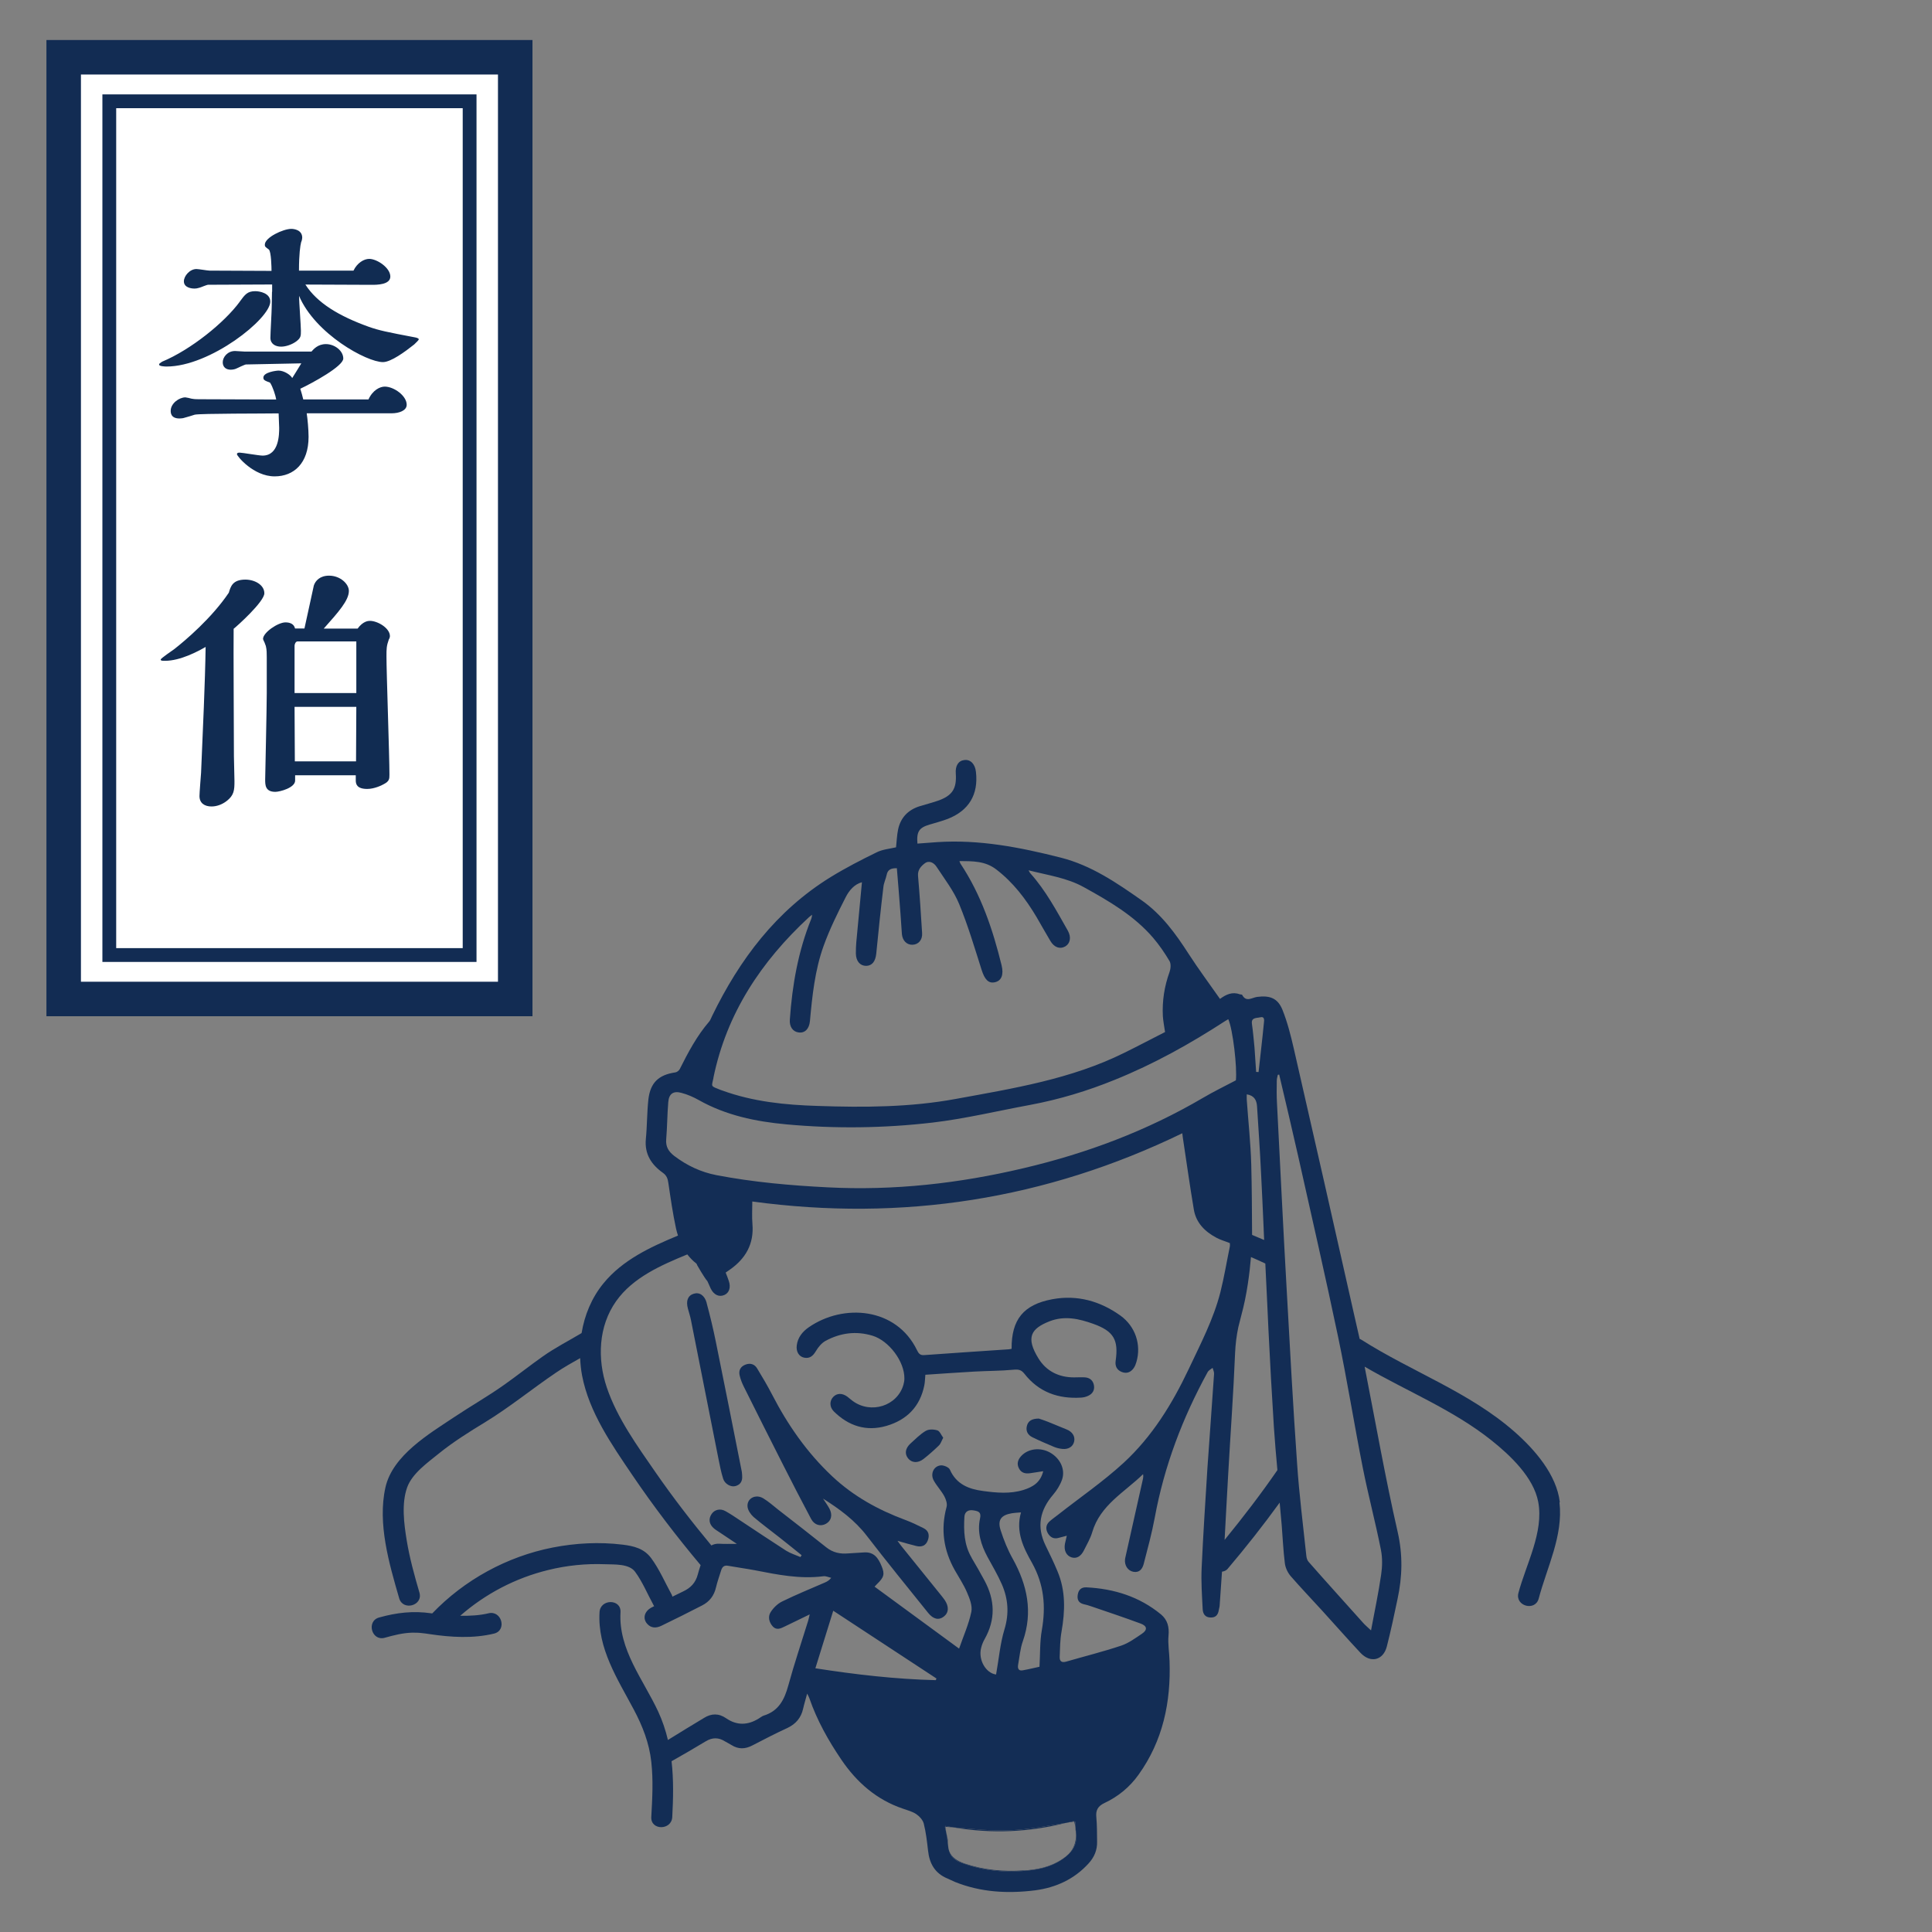 <?xml version="1.0" encoding="UTF-8"?><svg id="_圖層_2" xmlns="http://www.w3.org/2000/svg" viewBox="0 0 280 280"><rect x="0" y="0" width="280" height="280" fill="#808080" stroke="none"/><defs><style>.cls-1{fill:none;}.cls-2{fill:#fff;}.cls-3{fill:#122c53;}.cls-4{fill:#112c52;}.cls-5{fill:#132d55;}</style></defs><g id="_圖層_1-2"><g><rect class="cls-1" width="280" height="280"/><g><g><g><g><rect class="cls-2" x="9.23" y="8.3" width="65.44" height="136.48"/><path class="cls-3" d="M72.17,10.8V142.28H11.73V10.8h60.44m5-5H6.73V147.28H77.17V5.8h0Z"/></g><g><path class="cls-4" d="M34.75,43.71c.77-1.05,1.12-1.51,2.25-1.51,.62,0,2.17,.27,2.17,1.51,0,2.48-8.71,9.41-15.03,9.41-.27,0-1.08-.04-1.08-.27,0-.16,.08-.19,.43-.43,4.18-1.74,9.06-5.69,11.27-8.71Zm.97,9.1c-.27,0-1.28,.54-1.51,.62-.08,.04-.39,.15-.77,.15-.7,0-1.16-.39-1.16-1.08,0-.74,.7-1.63,1.78-1.63,.19,0,1.16,.08,1.36,.08h9.72c.31-.35,.93-1.08,2.09-1.08,1.28,0,2.52,.97,2.52,2.09s-4.49,3.56-6.23,4.38c.08,.19,.39,1.36,.43,1.55h9.45c.62-1.36,1.67-1.86,2.36-1.86,1.32,0,3.18,1.32,3.18,2.63,0,.85-1.09,1.24-2.21,1.24h-12.28c.12,.77,.27,2.36,.27,3.41,0,3.83-2.13,5.73-4.92,5.73-3.06,0-5.46-2.94-5.46-3.21,0-.23,.27-.23,.39-.23,.39,0,2.79,.43,3.33,.43,2.4,0,2.4-3.14,2.4-4.03,0-.08-.08-1.9-.08-2.09-1.94,.04-11.31,0-12.16,.19-.23,.08-1.24,.39-1.43,.43-.23,.08-.5,.12-.77,.12-1.28,0-1.28-.85-1.28-1.12,0-1.05,1.2-1.94,2.13-1.94,.12,0,.77,.15,.89,.19,.27,.04,.39,.08,1.12,.08,1.78,0,9.56,.04,11.15,.04-.08-.54-.5-1.86-.89-2.44-.81-.31-.97-.39-.97-.74,0-.77,1.86-1.01,2.21-1.01,.77,0,1.74,.62,1.97,1.08,.43-.7,.62-.97,1.32-2.13l-7.94,.16Zm3.72-10.53v-1.05l-9.26,.04c-.23,0-1.08,.39-1.28,.43-.27,.08-.46,.12-.74,.12-.39,0-1.51-.12-1.51-1.05,0-.77,.85-1.78,1.82-1.78,.31,0,1.62,.23,1.9,.23l8.98,.04c0-.46-.04-2.79-.39-3.1-.54-.39-.58-.43-.58-.7,0-1.05,2.67-2.29,3.83-2.29,.43,0,1.59,.16,1.59,1.28,0,.12-.04,.39-.16,.66-.12,.46-.31,1.7-.31,4.11h7.9c.54-1.12,1.51-1.7,2.28-1.7,1.12,0,3.06,1.28,3.06,2.56,0,1.2-1.97,1.2-2.71,1.2-1.12,0-8.09-.04-9.6-.04,1.7,2.67,4.88,4.57,9.18,6.12,1.55,.54,2.52,.74,6.78,1.55,.04,0,.31,.08,.35,.12,.08,.04,.12,.08,.12,.15,0,.12-.35,.43-.66,.74-1.32,1.05-3.37,2.56-4.53,2.56-2.36,0-9.8-4.07-12.16-9.6,0,.81,.27,4.34,.27,5.04,0,.77,0,1.04-.66,1.55-.62,.46-1.51,.77-2.21,.77-.81,0-1.55-.39-1.55-1.28,0-.7,.19-3.83,.19-4.49l.04-2.17Z"/><path class="cls-4" d="M33.9,109.53c0,.5,.08,3.1,.08,3.68,0,1.28-.04,2.05-1.16,2.9-.66,.5-1.43,.77-2.17,.77-.97,0-1.74-.46-1.74-1.51,0-.46,.19-2.83,.23-3.37,.27-6.43,.58-12.93,.66-18.24-1.08,.62-3.64,2.01-5.89,2.01-.39,0-.62,0-.62-.19,0-.16,1.66-1.28,1.97-1.51,1.59-1.24,5.42-4.49,7.9-8.17,.27-.89,.54-1.9,2.4-1.9,1.36,0,2.75,.77,2.75,1.98s-3.95,4.76-4.45,5.15c-.04,2.63,.04,15.49,.04,18.4Zm17.93-18.43c.78-1.08,1.55-1.12,1.78-1.12,1.12,0,2.9,1.05,2.9,2.21,0,.15-.08,.39-.15,.46-.35,.97-.35,1.39-.35,2.48,0,2.44,.43,14.41,.43,17.12,0,.62,0,.97-.81,1.39-.27,.16-1.36,.7-2.4,.7-1.51,0-1.67-.7-1.67-1.24v-.74h-8.79v.77c0,1.04-2.21,1.63-2.87,1.63-1.47,0-1.47-1.01-1.47-1.78,0-.12,.23-10.53,.23-12.51v-5.23c0-.46,0-1.08-.12-1.55,0-.08-.15-.39-.15-.43,0-.08-.27-.54-.27-.66,0-.93,2.17-2.4,3.25-2.4,.66,0,1.24,.23,1.39,.89h1.36c.08-.31,1.32-6.08,1.36-6.23,.23-.7,.89-1.43,2.21-1.43,1.63,0,2.87,1.2,2.87,2.21,0,1.36-1.47,3.02-3.64,5.46h4.92Zm-.19,9.33v-7.47h-8.52c-.27,0-.43,.39-.43,.62v6.86h8.95Zm0,2.01h-8.95l.04,7.9h8.87l.04-7.9Z"/></g><path class="cls-3" d="M67.06,15.68v121.73H16.84V15.68h50.22m2-2H14.84v125.73h54.22V13.68h0Z"/></g><g><path class="cls-1" d="M177.56,147.98c-5.08,3.32-10.37,6.26-16,8.52-3.97,1.61-8.05,2.85-12.27,3.64-4.72,.87-9.39,1.99-14.13,2.56-7.05,.82-14.14,.91-21.22,.26-4.44-.41-8.74-1.29-12.68-3.52-.79-.44-1.63-.81-2.5-1.04-1.17-.34-1.83,.12-1.92,1.34-.15,1.8-.15,3.61-.3,5.4-.09,1.08,.37,1.78,1.16,2.39,1.83,1.39,3.85,2.34,6.12,2.79,5.33,1.02,10.73,1.49,16.15,1.77,9.57,.49,18.98-.56,28.33-2.77,9.19-2.16,17.9-5.43,26.05-10.21,1.51-.88,3.08-1.64,4.75-2.53,.21-1.78-.43-7.41-1.1-8.86-.2,.12-.32,.18-.44,.26Z"/><path class="cls-1" d="M104.39,157.98c.08,.03,.17,.06,.26,.09,4.48,1.63,9.16,2.1,13.85,2.24,6.7,.23,13.41,.2,20.02-1.02,8.31-1.52,16.7-2.86,24.4-6.68,2.04-1,4.05-2.07,5.91-3.01-.14-.91-.27-1.61-.32-2.31-.11-2.19,.23-4.32,.97-6.39,.17-.49,.23-1.19,0-1.58-.7-1.19-1.49-2.34-2.39-3.39-2.76-3.21-6.36-5.3-10.02-7.32-2.47-1.37-5.21-1.74-8.02-2.45,.14,.26,.18,.37,.26,.44,2.24,2.5,3.79,5.42,5.43,8.31,.53,.94,.35,1.87-.41,2.3-.75,.41-1.57,.12-2.12-.81-.69-1.13-1.32-2.3-1.99-3.44-1.57-2.63-3.39-5.04-5.86-6.93-1.6-1.23-3.41-1.2-5.33-1.2,.08,.18,.09,.27,.14,.35,3,4.51,4.69,9.54,5.97,14.75,.33,1.37-.02,2.24-.96,2.45-.94,.23-1.49-.4-1.93-1.77-1.02-3.21-1.98-6.45-3.26-9.56-.79-1.92-2.12-3.62-3.27-5.39-.37-.56-1.07-.99-1.7-.52-.55,.41-1.07,.96-.99,1.84,.24,2.76,.43,5.53,.59,8.3,.06,.99-.53,1.64-1.39,1.67-.82,.03-1.45-.58-1.54-1.55-.08-.96-.12-1.93-.2-2.89-.17-2.21-.35-4.43-.53-6.65-.81-.02-1.32,.18-1.48,.97-.12,.58-.41,1.14-.47,1.74-.38,3.23-.72,6.45-1.04,9.7-.12,1.08-.59,1.72-1.46,1.74-.88,0-1.48-.69-1.49-1.78,0-.55,.02-1.1,.06-1.63,.27-2.91,.55-5.8,.82-8.71-1.1,.29-1.86,1.19-2.36,2.18-1.17,2.31-2.33,4.64-3.2,7.06-1.26,3.5-1.64,7.2-1.98,10.9-.11,1.14-.75,1.75-1.63,1.63-.84-.11-1.35-.84-1.28-1.87,.35-5.02,1.2-9.92,3.11-14.61,.06-.14,.08-.29,.12-.58-.23,.18-.37,.26-.47,.37-6.9,6.39-11.92,13.91-13.84,23.27-.29,1.35-.47,1.17,1,1.77Z"/><path class="cls-1" d="M182.65,147.45c-.49,.15-1.34-.03-1.2,.96,.15,1.14,.26,2.27,.37,3.41,.09,1.17,.15,2.36,.24,3.55,.11,0,.23,.02,.35,.02,.26-2.39,.55-4.78,.78-7.18,.05-.33,.09-.93-.53-.75Z"/><path class="cls-1" d="M197.49,212.7c-1.25-6.32-2.25-12.68-3.58-18.98-1.83-8.72-3.82-17.4-5.77-26.11-.88-3.96-1.83-7.9-2.76-11.86-.06,.02-.14,.02-.2,.03-.06,.29-.15,.58-.15,.88-.02,1.08-.03,2.16,.03,3.24,.47,9.15,.91,18.3,1.43,27.45,.46,8.24,.9,16.49,1.48,24.71,.3,4.48,.87,8.94,1.34,13.4,.03,.32,.14,.69,.33,.9,2.6,2.97,5.25,5.89,7.89,8.83,.3,.35,.65,.64,1.16,1.11,.53-2.83,1.08-5.42,1.46-8.04,.18-1.19,.21-2.48-.03-3.65-.79-3.99-1.84-7.92-2.63-11.9Z"/><path class="cls-5" d="M154.58,264.17c-2.77,.44-5.48,.98-8.21,1.08-2.7,.12-5.43-.19-8.18-.41,5.58,.95,11.02,.69,16.39-.68Z"/><path class="cls-5" d="M154.86,268.71c.83-.79,1.28-1.75,1.08-3.06,.06,1.27-.28,2.24-1.08,3.06Z"/><path class="cls-5" d="M137.39,267.29c.01,.36,.07,.68,.17,.95-.07-.22-.13-.46-.14-.73,0-.07-.02-.15-.02-.22Z"/><path class="cls-5" d="M136.95,264.75c.06,.29,.13,.58,.2,.87-.05-.27-.09-.56-.14-.86-.02,0-.04,0-.05,0Z"/><path class="cls-5" d="M155.83,263.97s-.09,.02-.14,.02c.07,.29,.12,.56,.16,.82,0-.28,0-.56-.02-.84Z"/><path class="cls-5" d="M162.56,198.83c.71,.29,1.31,.06,1.74-.55,.19-.26,.31-.59,.4-.9,.72-2.46-.12-5.14-2.34-6.73-2.93-2.09-6.23-3.02-9.83-2.36-4.2,.78-5.95,2.94-5.92,7.19-.16,.03-.28,.06-.39,.07-4.09,.28-8.17,.54-12.26,.84-.62,.05-.83-.24-1.06-.71-3-6.21-10.66-6.8-15.69-3.32-.91,.63-1.6,1.48-1.74,2.64-.11,.9,.32,1.6,1.06,1.76,.84,.17,1.31-.26,1.73-.97,.34-.57,.82-1.15,1.38-1.46,2.15-1.16,4.42-1.47,6.81-.75,2.37,.72,4.67,3.74,4.62,6.23,0,.3-.06,.6-.14,.89-.89,3.06-4.69,4.28-7.35,2.34-.27-.19-.51-.43-.77-.62-.75-.55-1.51-.53-2.05,.03-.55,.57-.56,1.47,.09,2.11,2.14,2.11,4.7,2.94,7.62,2.09,2.95-.86,4.87-2.79,5.49-5.88,.09-.46,.1-.94,.15-1.53,2.4-.16,4.74-.33,7.09-.46,1.89-.11,3.8-.09,5.68-.27,.71-.07,1.13,0,1.59,.59,2.09,2.67,4.91,3.66,8.22,3.45,.35-.02,.72-.11,1.04-.27,.6-.28,.92-.79,.82-1.47-.11-.71-.57-1.13-1.28-1.19-.54-.04-1.08,0-1.63,0-2.19,0-4-.91-5.12-2.72-1.92-3.09-1.08-4.36,1.59-5.41,2.18-.85,4.27-.37,6.34,.37,2.95,1.06,3.68,2.31,3.24,5.36-.11,.74,.16,1.32,.87,1.61Z"/><path class="cls-5" d="M109.75,198.35c-.39-.65-.99-.85-1.71-.58-.73,.28-1.02,.85-.84,1.59,.13,.55,.34,1.09,.59,1.59,1.9,3.82,3.82,7.63,5.75,11.44,1.32,2.6,2.65,5.19,4.02,7.76,.48,.89,1.38,1.12,2.16,.68,.77-.44,.97-1.29,.48-2.2-.27-.5-.61-.96-.92-1.44,2.37,1.5,4.61,3.13,6.35,5.4,2.9,3.77,5.91,7.46,8.89,11.17,.75,.93,1.55,1.08,2.26,.53,.73-.56,.78-1.46,.12-2.42-.19-.27-.4-.53-.61-.79-1.85-2.3-3.71-4.59-5.56-6.89-.19-.23-.36-.48-.66-.88,1.06,.3,1.89,.55,2.73,.75,.77,.19,1.39-.05,1.67-.83,.27-.74,.12-1.39-.63-1.76-.86-.43-1.73-.85-2.62-1.18-3.93-1.46-7.52-3.43-10.61-6.33-3.65-3.43-6.44-7.44-8.72-11.86-.66-1.28-1.4-2.52-2.15-3.76Z"/><path class="cls-5" d="M102.42,188.84c-.3-1.13-1.07-1.6-1.89-1.34-.85,.27-1.14,1.04-.83,2.17,.15,.55,.33,1.09,.44,1.65,1.33,6.68,2.65,13.35,3.97,20.03,.2,1,.39,2,.7,2.97,.24,.77,1.14,1.24,1.79,1.05,.71-.2,1.01-.71,.96-1.44-.02-.21-.01-.42-.05-.63-1.25-6.29-2.49-12.58-3.77-18.86-.38-1.88-.83-3.75-1.33-5.6Z"/><path class="cls-5" d="M154.57,207.16c-.92-.36-1.82-.76-2.74-1.12-.5-.2-1.01-.36-1.28-.45-1.01,.01-1.55,.34-1.73,1.08-.18,.74,.15,1.31,.81,1.63,1.02,.5,2.07,.95,3.12,1.39,.38,.16,.8,.26,1.22,.3,.91,.09,1.56-.36,1.71-1.1,.15-.75-.28-1.4-1.11-1.73Z"/><path class="cls-5" d="M134.17,207.37c-.81,.48-1.5,1.19-2.21,1.83-.76,.69-.88,1.5-.36,2.15,.53,.67,1.43,.74,2.25,.09,.78-.61,1.52-1.27,2.23-1.96,.26-.25,.37-.65,.62-1.11-.29-.39-.5-.96-.85-1.07-.51-.16-1.24-.19-1.67,.07Z"/><path class="cls-5" d="M136.99,264.64s.01,.07,.02,.11c.4,.03,.79,.06,1.19,.09-.4-.07-.8-.12-1.21-.21Z"/><path class="cls-5" d="M137.15,265.61c.1,.6,.19,1.14,.24,1.68,0-.08-.01-.15-.01-.23,0-.48-.11-.96-.23-1.45Z"/><path class="cls-5" d="M148.34,271.08c-2.91,.2-5.75-.06-8.54-1-1.1-.38-1.9-.9-2.24-1.83,.26,.84,.86,1.39,1.77,1.72,2.67,.97,5.42,1.39,8.25,1.23,1.89-.11,3.78-.31,5.51-1.21,.75-.39,1.33-.81,1.78-1.27-.26,.25-.56,.48-.89,.7-1.7,1.16-3.64,1.55-5.63,1.67Z"/><path class="cls-5" d="M155.93,265.65c-.01-.27-.04-.54-.08-.84,0,.23,.02,.46,.07,.68,.01,.05,0,.1,.02,.15Z"/><path class="cls-5" d="M155.67,263.89c-.36,.1-.72,.18-1.09,.27,.37-.06,.73-.12,1.11-.17,0-.04-.01-.07-.02-.1Z"/><path class="cls-5" d="M226.06,217.71c-.47-4.02-3.66-7.66-6.59-10.23-6.54-5.74-14.87-8.68-22.14-13.3-.09-.06-.19-.1-.28-.14l-.82-3.6c-2.88-12.8-5.77-25.6-8.71-38.41-.44-1.92-.93-3.87-1.66-5.69-.69-1.69-1.83-2.1-3.68-1.86-.75,.11-1.58,.81-2.16-.3-.05-.06-.23-.05-.35-.08-1.07-.4-1.98,.02-2.86,.67-1.55-2.22-3.12-4.32-4.54-6.52-1.89-2.94-3.91-5.72-6.8-7.76-3.65-2.56-7.32-5.08-11.75-6.2-5.89-1.49-11.8-2.65-17.93-2.24-.94,.06-1.89,.14-2.83,.21-.14-1.75,.24-2.31,1.78-2.76,.87-.26,1.74-.49,2.59-.81,3.09-1.2,4.49-3.55,4.11-6.82-.12-1.14-.79-1.83-1.67-1.72-.87,.09-1.34,.82-1.25,1.96,.15,2.19-.5,3.21-2.6,3.94-.85,.29-1.72,.52-2.59,.78-1.7,.52-2.8,1.64-3.17,3.38-.17,.82-.2,1.66-.3,2.59-.9,.21-1.93,.29-2.8,.72-2.27,1.11-4.52,2.27-6.67,3.59-7.88,4.86-13.2,11.93-17.19,20.14-.14,.27-.23,.58-.41,.79-1.8,2.09-3.06,4.48-4.28,6.91-.11,.21-.4,.44-.64,.47-2.39,.35-3.61,1.46-3.9,3.9-.21,1.9-.18,3.85-.37,5.77-.2,2.18,.81,3.7,2.48,4.89,.56,.4,.7,.87,.79,1.51,.32,2.19,.64,4.4,1.11,6.58,.07,.34,.18,.67,.28,1-3.98,1.65-8.02,3.52-10.8,6.92-1.71,2.09-2.74,4.59-3.17,7.21-1.87,1.12-3.84,2.12-5.62,3.38-1.9,1.34-3.72,2.79-5.62,4.13-2.33,1.65-4.81,3.06-7.18,4.64-3.69,2.46-8.97,5.57-10.01,10.22-1.17,5.25,.54,11.04,1.99,16.06,.54,1.88,3.48,1.08,2.94-.81-.73-2.5-1.43-5.02-1.85-7.6-.39-2.39-.77-5.32,.07-7.66,.73-2.03,3-3.61,4.61-4.92,2.07-1.67,4.38-3.12,6.65-4.5,3.61-2.2,6.84-4.86,10.33-7.22,1.11-.76,2.3-1.42,3.48-2.09,.04,.84,.12,1.69,.28,2.52,1.01,5.31,4.29,10.01,7.27,14.41,3.07,4.53,6.39,8.88,9.91,13.07-.15,.45-.29,.9-.41,1.35-.32,1.22-1.04,1.96-2.16,2.48-.51,.24-1.01,.49-1.52,.74-.03-.08-.03-.16-.08-.25-.97-1.76-1.81-3.74-3.01-5.35-1.04-1.39-2.51-1.74-4.14-1.94-3.37-.41-6.79-.23-10.12,.42-6.62,1.3-12.79,4.68-17.46,9.55-.05,0-.1-.02-.15-.02-2.62-.38-5-.1-7.55,.61-1.88,.53-1.08,3.46,.81,2.94,1.32-.37,2.61-.7,3.95-.74,.48-.01,.96,0,1.44,.06,.11,.01,.23,.03,.34,.04,.02,0,.03,0,.05,0,.25,.04,.5,.07,.75,.11,3.06,.46,6.3,.66,9.33-.08,1.9-.47,1.1-3.4-.81-2.94-1.33,.32-2.72,.38-4.1,.36,3.65-3.19,8-5.47,12.74-6.63,2.71-.67,5.49-.95,8.28-.84,1.33,.05,3.45-.09,4.32,1.09,1.08,1.46,1.83,3.3,2.71,4.9,.02,.03,.05,.05,.06,.08-.14,.08-.28,.15-.42,.22-1.02,.56-1.26,1.58-.61,2.33,.59,.68,1.34,.65,2.07,.3,1.98-.96,3.94-1.93,5.91-2.95,1.07-.55,1.74-1.42,2.01-2.62,.2-.85,.5-1.67,.76-2.51,.17-.5,.46-.72,1.02-.61,1.28,.23,2.56,.4,3.84,.64,3.27,.64,6.55,1.31,9.94,.87,.37-.05,.76,.15,1.14,.23-.3,.38-.62,.55-.94,.69-2.07,.9-4.16,1.75-6.18,2.74-.65,.32-1.26,.91-1.66,1.54-.43,.67-.23,1.49,.32,2.09,.55,.58,1.16,.27,1.75-.02,1.14-.56,2.3-1.11,3.59-1.74-.11,.44-.15,.7-.23,.94-.97,3.14-2.02,6.24-2.88,9.39-.56,2.04-1.4,3.68-3.56,4.34-.24,.08-.46,.27-.7,.41-1.58,.99-3.17,1.05-4.73-.02-1.08-.75-2.15-.72-3.21-.06-1.75,1.05-3.5,2.12-5.24,3.2-.33-1.39-.78-2.76-1.41-4.12-2.17-4.66-5.78-8.98-5.46-14.4,.11-1.96-2.93-1.95-3.04,0-.31,5.25,2.6,9.66,4.96,14.1,1.27,2.39,2.24,4.85,2.54,7.57,.3,2.66,.15,5.35,0,8.02-.1,1.96,2.94,1.95,3.04,0,.15-2.76,.2-5.45-.1-8.09,0,0,0,0,0,0,1.67-.94,3.35-1.92,4.99-2.91,.93-.55,1.83-.55,2.73,.02,.3,.18,.64,.34,.94,.53,1.02,.65,2.01,.62,3.07,.06,1.67-.87,3.36-1.74,5.08-2.53,1.2-.58,1.95-1.45,2.25-2.76,.15-.69,.37-1.35,.59-2.21,.17,.35,.27,.5,.32,.67,1.11,3.21,2.76,6.15,4.66,8.94,2.22,3.26,5.08,5.77,8.89,7.06,.65,.23,1.35,.41,1.92,.78,.47,.32,.97,.85,1.11,1.39,.32,1.26,.47,2.59,.62,3.91,.2,1.87,.99,3.3,2.82,4.05,.37,.15,.7,.34,1.07,.49,3.76,1.51,7.66,1.72,11.63,1.22,3.01-.4,5.65-1.6,7.73-3.88,.84-.91,1.28-1.95,1.25-3.18-.02-1.17,0-2.36-.11-3.53-.11-1.02,.23-1.61,1.17-2.06,1.99-.93,3.67-2.31,4.95-4.11,3.53-4.92,4.7-10.52,4.49-16.47-.03-1.23-.26-2.47-.15-3.68,.12-1.25-.14-2.28-1.08-3.07-3.14-2.59-6.82-3.73-10.82-3.93-.72-.03-1.13,.33-1.25,1.04-.12,.68,.08,1.19,.81,1.39,.38,.09,.76,.18,1.13,.32,2.4,.82,4.83,1.63,7.2,2.51,.93,.35,.97,.91,.18,1.45-.96,.64-1.93,1.37-3.03,1.74-2.6,.87-5.3,1.54-7.95,2.31-.72,.21-.99-.08-.96-.72,.05-1.2,.05-2.42,.26-3.59,.53-3,.62-5.94-.58-8.78-.53-1.28-1.14-2.53-1.74-3.76-1.31-2.71-.81-5.1,1.11-7.34,.53-.62,1-1.37,1.28-2.15,.53-1.48-.24-3.12-1.74-3.96-1.4-.78-3.15-.58-4.16,.5-.49,.53-.69,1.13-.33,1.81,.35,.67,.94,.78,1.61,.69,.61-.09,1.22-.18,1.9-.29-.4,1.66-1.54,2.3-2.88,2.72-1.92,.59-3.88,.41-5.81,.15-2.09-.27-3.9-.97-4.84-3.11-.15-.33-.84-.62-1.26-.61-1.08,.06-1.63,1.25-1.05,2.24,.44,.78,1.08,1.45,1.51,2.24,.24,.46,.46,1.1,.32,1.57-.87,3.23-.43,6.24,1.19,9.13,.61,1.08,1.31,2.12,1.78,3.24,.38,.88,.81,1.95,.62,2.83-.37,1.77-1.13,3.47-1.77,5.31-4.22-3.09-8.22-6.03-12.25-8.98,.14-.15,.24-.26,.35-.37,1.04-1,1.14-1.46,.67-2.6-.47-1.16-1.1-2.1-2.56-1.99-.75,.06-1.51,.08-2.25,.14-1.19,.11-2.25-.11-3.21-.88-2.3-1.84-4.64-3.65-6.97-5.46-.7-.56-1.39-1.17-2.16-1.64-1.1-.67-2.4,0-2.28,1.22,.05,.52,.46,1.11,.87,1.48,1.22,1.04,2.51,1.98,3.76,2.97,1.08,.85,2.13,1.7,3.21,2.57-.06,.09-.12,.18-.17,.27-.7-.3-1.45-.53-2.09-.93-2.22-1.43-4.43-2.91-6.64-4.37-.7-.47-1.4-.94-2.13-1.35-.76-.43-1.58-.23-2.01,.4-.49,.72-.38,1.49,.33,2.1,.27,.23,.59,.41,.88,.61,.75,.5,1.48,.99,2.44,1.63-1.04,0-1.81,.03-2.57-.02-.44-.02-.81,.08-1.12,.25-2.84-3.42-5.55-6.93-8.08-10.58-2.65-3.84-5.58-7.87-7.08-12.33-1.39-4.13-1.22-8.86,1.36-12.5,2.43-3.43,6.52-5.21,10.31-6.77,.38,.48,.8,.93,1.31,1.32,.06,.05,.08,.14,.12,.24,0,0,1.04,1.83,1.49,2.33,.21,.46,.33,.76,.47,1.05,.44,.91,1.2,1.28,1.98,.94,.7-.3,.96-1.1,.65-2.02-.14-.43-.3-.82-.46-1.23,.26-.17,.43-.3,.59-.41,2.3-1.61,3.53-3.73,3.29-6.62-.09-1.04-.02-2.09-.02-3.27,21.74,2.94,42.53-.29,62.32-9.89,.02,.17,.03,.35,.06,.53,.53,3.5,1.02,7.02,1.61,10.52,.32,1.93,1.6,3.2,3.27,4.09,.59,.32,1.26,.5,1.95,.78,0,.14,.03,.32,0,.49-.46,2.21-.82,4.44-1.37,6.62-1,3.93-2.88,7.5-4.6,11.16-2.39,5.05-5.3,9.77-9.41,13.56-2.98,2.74-6.36,5.05-9.56,7.57-.43,.34-.88,.64-1.26,1-.49,.49-.5,1.08-.17,1.66,.35,.58,.84,.85,1.52,.67,.38-.09,.76-.2,1.22-.32-.11,.46-.2,.81-.27,1.16-.18,.97,.2,1.74,.97,1.98,.72,.21,1.34-.14,1.78-1.02,.43-.87,.93-1.7,1.2-2.62,1.16-3.96,4.69-5.8,7.37-8.42,.05,.24,.03,.44,0,.62-.85,3.81-1.7,7.61-2.56,11.43-.02,.08-.03,.17-.05,.26-.11,.9,.4,1.69,1.22,1.84,.88,.15,1.29-.43,1.48-1.13,.58-2.24,1.19-4.48,1.61-6.74,1.37-7.46,4.03-14.45,7.66-21.07,.14-.26,.47-.43,.72-.62,.08,.29,.23,.59,.21,.88-.3,4.54-.65,9.07-.96,13.61-.3,4.84-.62,9.68-.84,14.52-.09,1.98,.05,3.97,.15,5.95,.03,.67,.34,1.22,1.17,1.22,.76,.02,1.07-.43,1.17-1.1,.03-.21,.11-.41,.12-.62,.12-1.63,.23-3.28,.34-4.92,.3-.05,.59-.15,.8-.39,2.64-3.11,5.17-6.32,7.56-9.62,.1,1.07,.2,2.15,.29,3.22,.15,1.86,.23,3.73,.46,5.57,.08,.65,.41,1.35,.84,1.86,1.48,1.7,3.04,3.33,4.57,5.01,1.84,2.02,3.65,4.08,5.53,6.09,1.45,1.57,3.32,1.13,3.84-.9,.58-2.27,1.07-4.57,1.55-6.87,.7-3.24,.78-6.39,.02-9.73-1.81-7.92-3.21-15.92-4.78-23.91,0-.01,0-.03,0-.04,6.13,3.57,12.83,6.25,18.39,10.69,2.7,2.15,6.09,5.35,6.76,8.9,.83,4.4-1.77,9.06-2.87,13.21-.5,1.9,2.43,2.7,2.94,.81,1.2-4.54,3.57-9.11,3.01-13.93Zm-79.41,1.6c.38-.06,.76-.08,1.32-.12-.81,2.83,.38,5.16,1.6,7.32,1.75,3.14,2.02,6.3,1.42,9.74-.3,1.69-.23,3.46-.34,5.31-.72,.15-1.58,.37-2.45,.52-.61,.11-.73-.32-.65-.79,.21-1.16,.3-2.34,.69-3.44,1.48-4.23,.64-8.13-1.46-11.93-.73-1.29-1.29-2.69-1.75-4.11-.5-1.52,.05-2.24,1.63-2.5Zm-5.83,6.45c-1.1-1.86-1.17-3.88-1.05-5.95,.05-.73,.58-1.05,1.35-.91,.67,.12,1.13,.23,.91,1.19-.43,1.96,.15,3.81,1.08,5.54,.72,1.32,1.49,2.62,2.09,3.99,.91,2.1,1.07,4.22,.38,6.5-.64,2.1-.82,4.34-1.22,6.56-1.46-.17-2.63-2.12-2.16-3.88,.11-.43,.27-.85,.5-1.25,1.6-2.83,1.51-5.66-.02-8.49-.59-1.11-1.23-2.21-1.87-3.29Zm-3.83,38.87c.4,.08,.8,.14,1.21,.21,2.75,.22,5.48,.53,8.18,.41,2.73-.11,5.44-.64,8.21-1.08,.36-.09,.72-.17,1.09-.27,0,.04,.01,.07,.02,.1,.05,0,.09-.02,.14-.02,.02,.28,.02,.56,.02,.84,.05,.29,.07,.57,.08,.84,.2,1.31-.24,2.27-1.08,3.06-.45,.46-1.03,.88-1.78,1.27-1.73,.9-3.61,1.11-5.51,1.21-2.83,.16-5.58-.25-8.25-1.23-.92-.33-1.52-.88-1.77-1.72-.1-.28-.15-.59-.17-.95-.05-.53-.14-1.08-.24-1.68-.07-.29-.14-.57-.2-.87,.02,0,.04,0,.05,0,0-.04-.01-.07-.02-.11Zm-1.27-21.37c-.03,.08-.06,.17-.11,.24-5.81-.14-11.6-.81-17.44-1.72,.82-2.65,1.67-5.4,2.59-8.34,5.08,3.33,10.03,6.58,14.96,9.82Zm46.93-95.82c.62-.18,.58,.41,.53,.75-.23,2.4-.52,4.79-.78,7.18-.12,0-.24-.02-.35-.02-.09-1.19-.15-2.37-.24-3.55-.11-1.14-.21-2.27-.37-3.41-.14-.99,.72-.81,1.2-.96Zm-1.96,11.16c1.1,.18,1.43,.85,1.49,1.75,.2,3.21,.43,6.42,.58,9.64,.14,2.69,.26,5.4,.38,8.1v.12l.07,1.5c-.58-.25-1.16-.49-1.75-.74-.02-3.4-.03-6.8-.12-10.21-.09-3.12-.43-6.24-.65-9.36-.02-.23,0-.47,0-.81Zm-77.3-2.39c1.92-9.36,6.94-16.88,13.84-23.27,.11-.11,.24-.18,.47-.37-.05,.29-.06,.44-.12,.58-1.9,4.69-2.76,9.59-3.11,14.61-.08,1.04,.44,1.77,1.28,1.87,.88,.12,1.52-.49,1.63-1.63,.34-3.7,.72-7.4,1.98-10.9,.87-2.42,2.02-4.75,3.2-7.06,.5-.99,1.26-1.89,2.36-2.18-.27,2.91-.55,5.8-.82,8.71-.05,.53-.06,1.08-.06,1.63,.02,1.1,.61,1.78,1.49,1.78,.87-.02,1.34-.65,1.46-1.74,.32-3.24,.65-6.47,1.04-9.7,.06-.59,.35-1.16,.47-1.74,.15-.79,.67-.99,1.48-.97,.18,2.22,.37,4.44,.53,6.65,.08,.96,.12,1.93,.2,2.89,.09,.97,.72,1.58,1.54,1.55,.85-.03,1.45-.69,1.39-1.67-.17-2.77-.35-5.54-.59-8.3-.08-.88,.44-1.43,.99-1.84,.64-.47,1.34-.05,1.7,.52,1.16,1.77,2.48,3.47,3.27,5.39,1.28,3.11,2.24,6.35,3.26,9.56,.44,1.37,.99,1.99,1.93,1.77,.94-.21,1.29-1.08,.96-2.45-1.28-5.21-2.97-10.24-5.97-14.75-.05-.08-.06-.17-.14-.35,1.92,0,3.73-.03,5.33,1.2,2.47,1.89,4.29,4.29,5.86,6.93,.67,1.14,1.31,2.31,1.99,3.44,.55,.93,1.37,1.22,2.12,.81,.76-.43,.94-1.35,.41-2.3-1.64-2.89-3.2-5.82-5.43-8.31-.08-.08-.12-.18-.26-.44,2.82,.72,5.56,1.08,8.02,2.45,3.65,2.02,7.26,4.11,10.02,7.32,.9,1.05,1.69,2.21,2.39,3.39,.23,.4,.17,1.1,0,1.58-.75,2.07-1.08,4.2-.97,6.39,.05,.7,.18,1.4,.32,2.31-1.86,.94-3.87,2.01-5.91,3.01-7.7,3.82-16.09,5.16-24.4,6.68-6.61,1.22-13.32,1.25-20.02,1.02-4.69-.14-9.38-.61-13.85-2.24-.09-.03-.18-.06-.26-.09-1.48-.59-1.29-.41-1-1.77Zm70.97,2.89c-8.14,4.78-16.85,8.05-26.05,10.21-9.35,2.21-18.75,3.26-28.33,2.77-5.42-.27-10.82-.75-16.15-1.77-2.27-.44-4.29-1.4-6.12-2.79-.79-.61-1.25-1.31-1.16-2.39,.15-1.8,.15-3.61,.3-5.4,.09-1.22,.75-1.67,1.92-1.34,.87,.23,1.7,.59,2.5,1.04,3.94,2.22,8.24,3.11,12.68,3.52,7.08,.65,14.17,.56,21.22-.26,4.73-.56,9.41-1.69,14.13-2.56,4.22-.79,8.3-2.02,12.27-3.64,5.63-2.27,10.91-5.21,16-8.52,.12-.08,.24-.14,.44-.26,.67,1.45,1.31,7.08,1.1,8.86-1.67,.88-3.24,1.64-4.75,2.53Zm3.12,64.05c.18-3.17,.33-6.34,.52-9.51,.33-5.86,.76-11.72,1-17.6,.06-1.26,.21-2.5,.47-3.71l.43-1.7c.82-2.97,1.21-6.18,1.4-8.45,.7,.3,1.39,.61,2.08,.94l.3,6.26,.15,3.27c.23,4.72,.49,9.44,.79,14.16,.14,2.08,.32,4.17,.51,6.25-2.4,3.48-4.97,6.83-7.64,10.1Zm22.65,1.45c.24,1.17,.21,2.47,.03,3.65-.38,2.62-.93,5.21-1.46,8.04-.5-.47-.85-.76-1.16-1.11-2.63-2.94-5.28-5.86-7.89-8.83-.2-.21-.3-.58-.33-.9-.47-4.46-1.04-8.92-1.34-13.4-.58-8.22-1.02-16.47-1.48-24.71-.52-9.15-.96-18.3-1.43-27.45-.06-1.08-.05-2.16-.03-3.24,0-.3,.09-.59,.15-.88,.06-.02,.14-.02,.2-.03,.93,3.96,1.87,7.9,2.76,11.86,1.95,8.71,3.94,17.38,5.77,26.11,1.32,6.3,2.33,12.66,3.58,18.98,.79,3.99,1.84,7.92,2.63,11.9Z"/></g></g><rect class="cls-1" x="226.14" y="17.47" width="47.13" height="256.73"/></g></g></g></svg>
